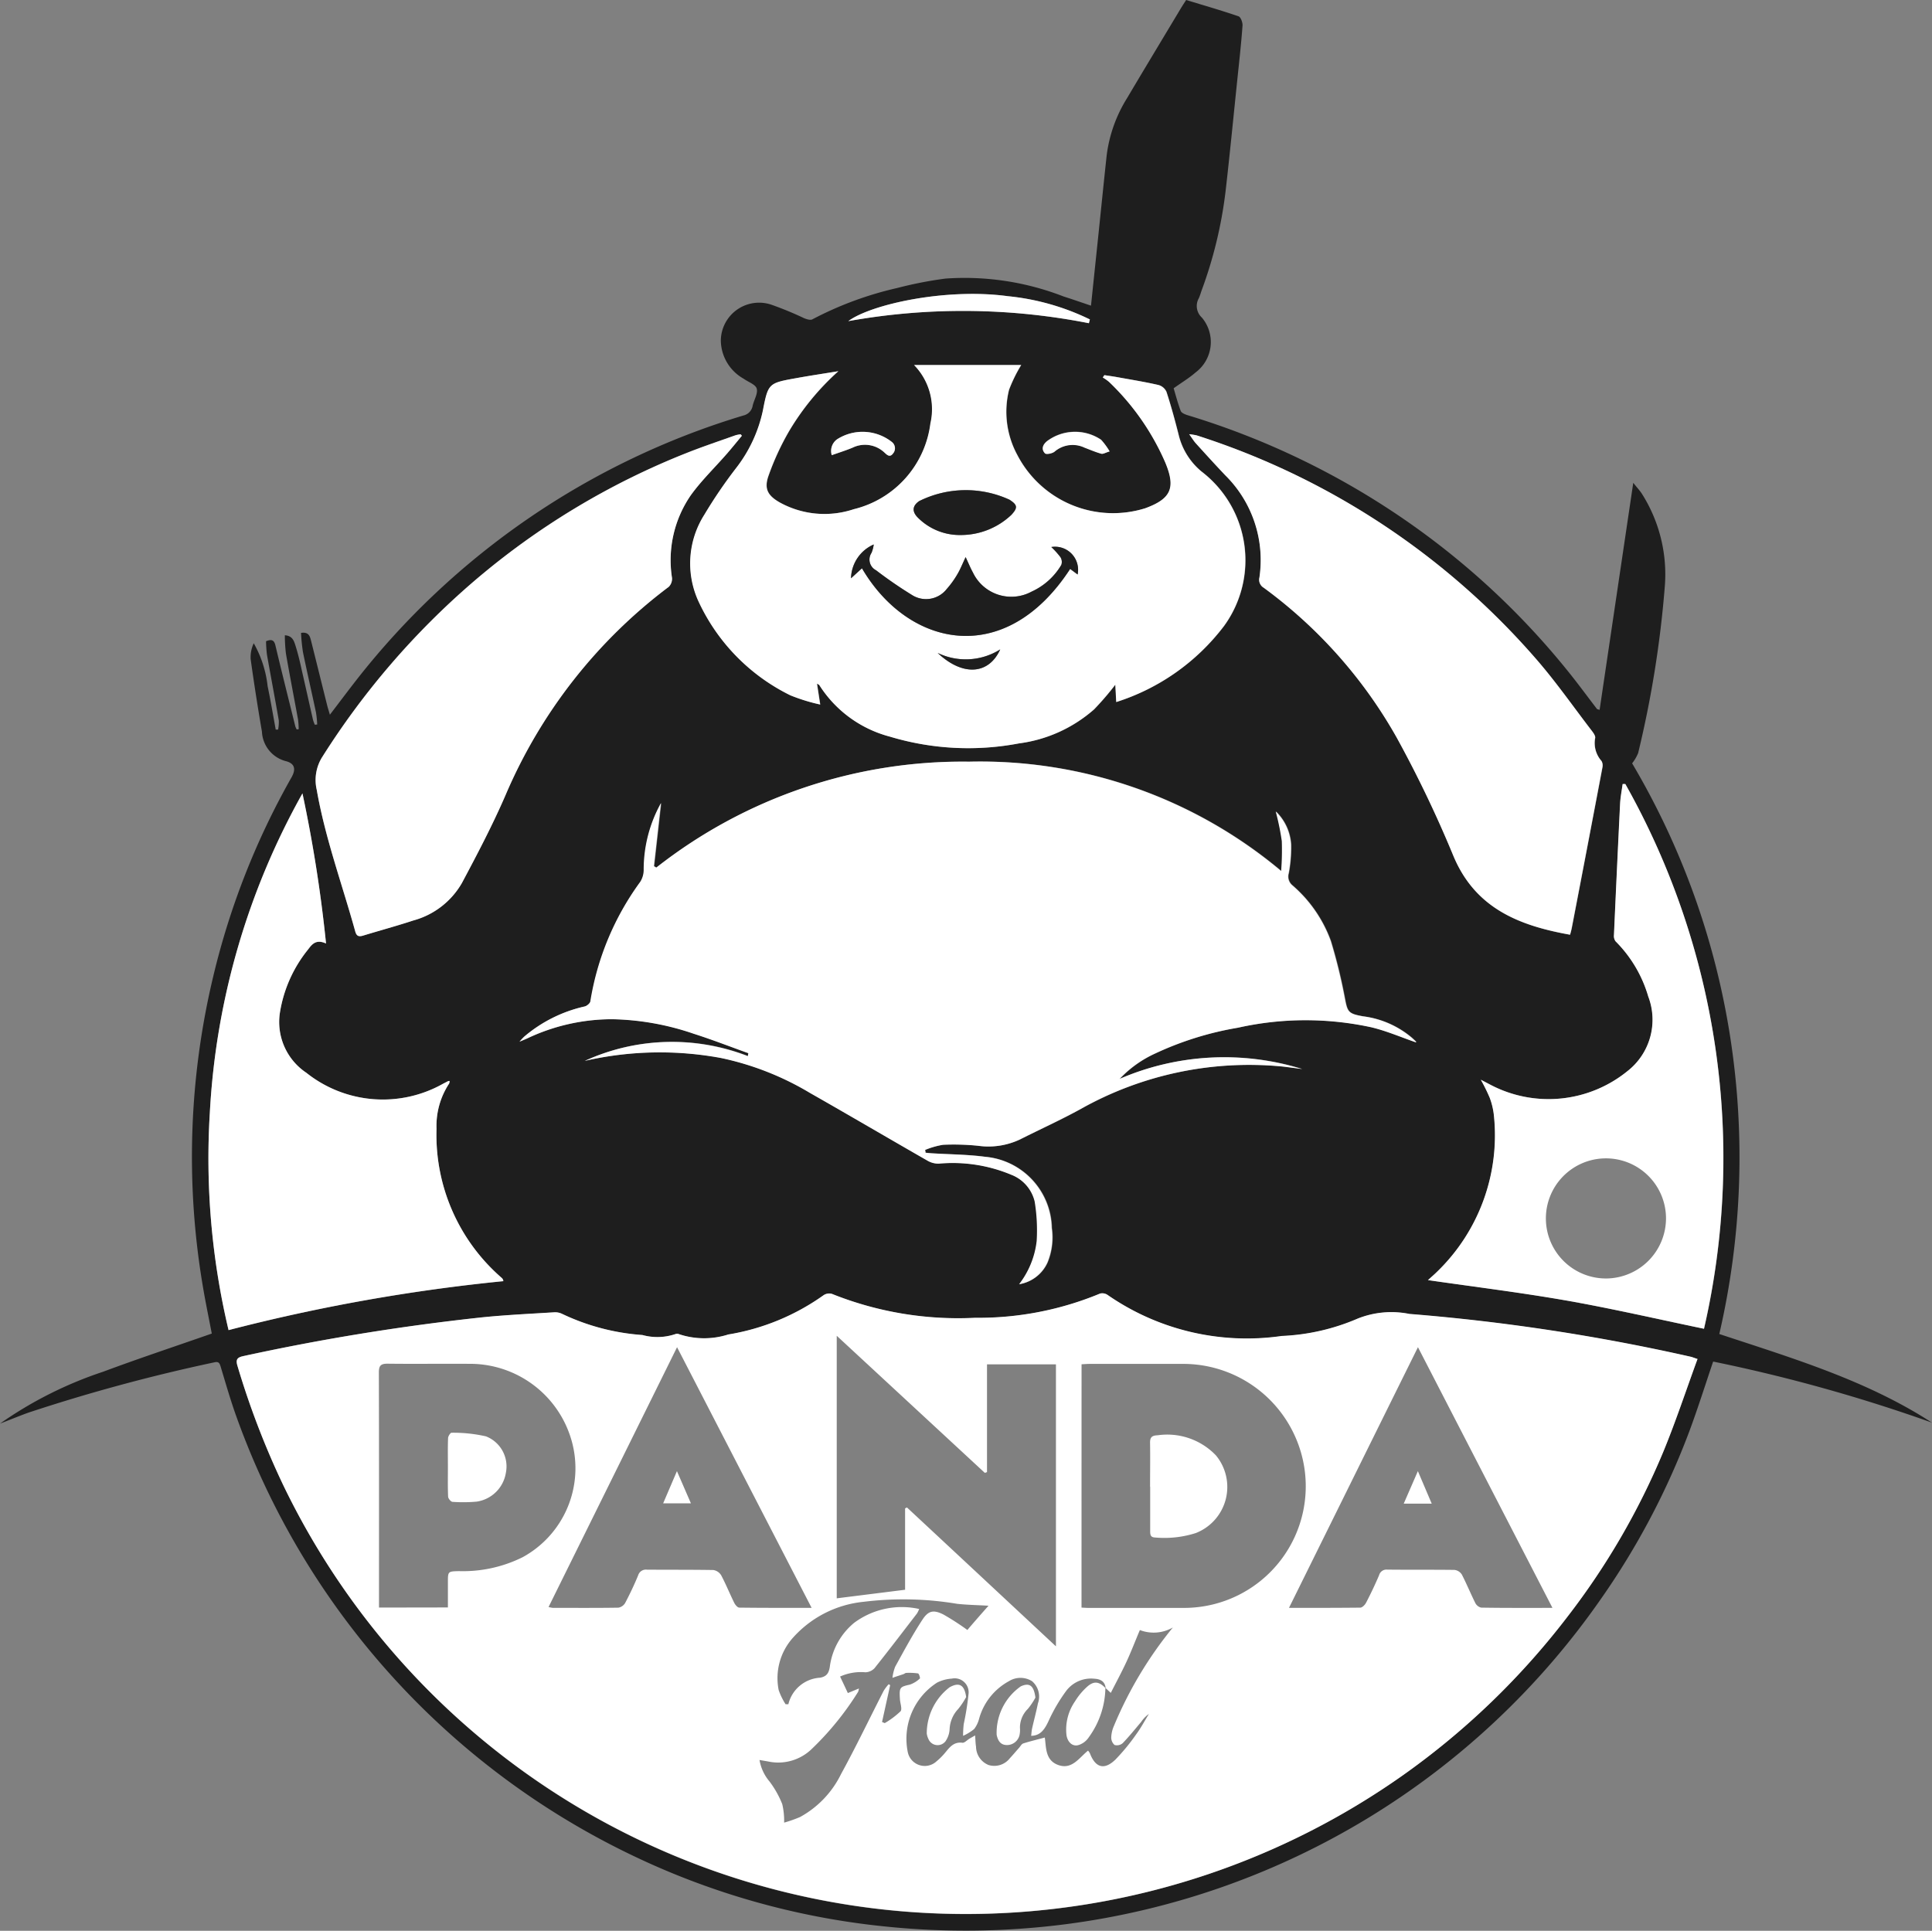 <svg xmlns="http://www.w3.org/2000/svg" width="81.959" height="81.918" viewBox="0 0 81.959 81.918">
  <rect x="0" y="0" width="81.959" height="81.918" fill="#808080" stroke="none"/>
  <g id="Capa_1" transform="translate(-328.63 -36.27)">
    <path id="Trazado_36" data-name="Trazado 36" d="M328.63,96.669a16.81,16.81,0,0,1,4.373-2.2c1.52-.567,3.061-1.077,4.611-1.62-.124-.651-.264-1.32-.377-1.993a32.882,32.882,0,0,1,.443-13.177A32.29,32.29,0,0,1,341,69.245c.188-.335.14-.583-.24-.681a1.356,1.356,0,0,1-1.018-1.251q-.264-1.536-.479-3.079a1.391,1.391,0,0,1,.131-.673,4.732,4.732,0,0,1,.589,1.821c.128.611.231,1.228.344,1.843l.1,0a1.62,1.62,0,0,0,.029-.395c-.16-.926-.336-1.85-.5-2.775a5.221,5.221,0,0,1-.04-.579c.243-.1.347-.047.4.188.271,1.141.558,2.277.839,3.414a.911.911,0,0,0,.06.138l.086-.007a3.5,3.5,0,0,0-.027-.408c-.17-.935-.352-1.869-.515-2.806a6.718,6.718,0,0,1-.045-.772c.322.019.387.242.446.424.114.357.2.725.279,1.091.159.69.311,1.381.469,2.071a1.616,1.616,0,0,0,.078.21l.1-.012a4.245,4.245,0,0,0-.052-.513c-.181-.855-.378-1.705-.553-2.562a7.715,7.715,0,0,1-.08-.81c.335-.052.38.155.429.349.226.9.448,1.8.673,2.7.03.123.07.244.121.423.394-.516.742-.981,1.1-1.441A32.846,32.846,0,0,1,360.16,53.9a.515.515,0,0,0,.4-.418c.056-.248.231-.517.171-.726-.05-.176-.361-.277-.553-.418a1.883,1.883,0,0,1-.969-1.635,1.624,1.624,0,0,1,2.16-1.5,14.388,14.388,0,0,1,1.373.567c.108.044.267.095.35.049a14.7,14.7,0,0,1,3.6-1.33,16.792,16.792,0,0,1,2.048-.4,11.592,11.592,0,0,1,5.01.76c.378.12.752.251,1.162.389.109-1.049.217-2.07.323-3.091.114-1.1.225-2.2.344-3.3a6,6,0,0,1,.866-2.418c.755-1.275,1.522-2.543,2.284-3.814.068-.113.141-.222.22-.345.748.228,1.49.441,2.222.692.095.033.18.267.169.4-.056.762-.141,1.521-.22,2.28-.165,1.584-.318,3.17-.5,4.752a18.4,18.4,0,0,1-1.032,4.245,2.772,2.772,0,0,1-.1.281.665.665,0,0,0,.125.821,1.61,1.61,0,0,1-.266,2.332c-.272.238-.588.426-.929.67.09.3.177.636.3.961.034.086.182.148.29.181a33.149,33.149,0,0,1,9.5,4.636,32.739,32.739,0,0,1,6.863,6.51c.341.435.669.881,1.006,1.319.011.013.039.013.111.038.472-3.185.943-6.361,1.428-9.634.155.2.277.324.37.471a6.382,6.382,0,0,1,.968,3.927,45.2,45.2,0,0,1-1.131,7.069,1.845,1.845,0,0,1-.255.435,32.637,32.637,0,0,1,4.175,11.705,33.251,33.251,0,0,1-.477,12.507c3.114,1.031,6.25,1.963,9.021,3.76a68.607,68.607,0,0,0-9.282-2.591c-.336.991-.638,1.951-.986,2.893a31.837,31.837,0,0,1-3.774,7.176,32.791,32.791,0,0,1-22.688,13.8,33.216,33.216,0,0,1-7.719.094,32.229,32.229,0,0,1-10.8-3.068,32.949,32.949,0,0,1-16.689-18.586c-.245-.686-.446-1.39-.657-2.088-.045-.149-.081-.232-.267-.189a74.358,74.358,0,0,0-7.9,2.138C329.427,96.352,329.03,96.516,328.63,96.669Zm72.012-2.741c-.154-.051-.205-.072-.258-.084a84.811,84.811,0,0,0-11.962-1.823,3.868,3.868,0,0,0-2.2.2,9.093,9.093,0,0,1-3.216.735,10.353,10.353,0,0,1-7.385-1.739.393.393,0,0,0-.321-.061A13.462,13.462,0,0,1,370,92.183a14.386,14.386,0,0,1-6.073-1.015.428.428,0,0,0-.351.055,9.664,9.664,0,0,1-4.045,1.668,3.365,3.365,0,0,1-2.081-.01.214.214,0,0,0-.162-.007,2.389,2.389,0,0,1-1.4.04,9.457,9.457,0,0,1-3.411-.9.68.68,0,0,0-.349-.063c-1,.063-2.011.108-3.012.21A95.523,95.523,0,0,0,338.965,93.8c-.264.056-.344.136-.259.415a34.887,34.887,0,0,0,1.919,5.013,32.12,32.12,0,0,0,54.5,5.625,30.847,30.847,0,0,0,4.056-6.98C399.715,96.593,400.15,95.271,400.642,93.927Zm-47.2-12.648.114-.026a14.266,14.266,0,0,1,5.671-.1,12.229,12.229,0,0,1,3.781,1.484c1.673.951,3.33,1.926,5,2.882a.915.915,0,0,0,.457.118,6.428,6.428,0,0,1,3.085.472,1.623,1.623,0,0,1,.991,1.134,7.467,7.467,0,0,1,.085,1.679,3.687,3.687,0,0,1-.746,1.83,1.6,1.6,0,0,0,1.2-.921,2.81,2.81,0,0,0,.182-1.465,3.1,3.1,0,0,0-2.828-3.02c-.743-.1-1.5-.1-2.251-.148-.091-.006-.181-.016-.272-.024l-.022-.119a3.4,3.4,0,0,1,.766-.219,10.16,10.16,0,0,1,1.489.043,3.127,3.127,0,0,0,1.777-.273c.859-.434,1.738-.83,2.58-1.295a14.592,14.592,0,0,1,8.5-1.8c.154.013.307.036.462.056l.421.055a11.185,11.185,0,0,0-7.742.418,4.807,4.807,0,0,1,1.516-1.081,13.547,13.547,0,0,1,3.505-1.09,13.131,13.131,0,0,1,5.666-.016c.646.157,1.266.425,1.888.639,0,0,0-.021-.007-.033-.053-.056-.111-.109-.168-.16a3.97,3.97,0,0,0-2.062-.911c-.677-.117-.677-.194-.8-.849a22.809,22.809,0,0,0-.579-2.347,5.684,5.684,0,0,0-1.645-2.375.482.482,0,0,1-.142-.5,6.111,6.111,0,0,0,.1-1.217,2.129,2.129,0,0,0-.647-1.405,11.2,11.2,0,0,1,.258,1.255,10.861,10.861,0,0,1-.028,1.273,19.871,19.871,0,0,0-13.243-4.641,21.02,21.02,0,0,0-13.267,4.494l-.1-.06c.1-.887.2-1.773.3-2.677a5.8,5.8,0,0,0-.732,2.828.956.956,0,0,1-.147.513,11.751,11.751,0,0,0-2.116,5.065c-.01.085-.152.2-.249.223a5.99,5.99,0,0,0-2.558,1.278,2.78,2.78,0,0,0-.2.215c.179-.075.26-.108.339-.145a8.4,8.4,0,0,1,3.6-.808,11.268,11.268,0,0,1,3.45.616c.781.249,1.547.548,2.32.825-.007.043-.015.084-.021.126A8.9,8.9,0,0,0,353.439,81.279ZM364.2,52.019c-.594.1-1.188.186-1.781.293-1.176.211-1.194.213-1.419,1.379a6,6,0,0,1-1.138,2.441,20.241,20.241,0,0,0-1.341,1.97,3.857,3.857,0,0,0-.26,3.662,8.348,8.348,0,0,0,3.909,4.007,7.731,7.731,0,0,0,1.262.389c-.055-.353-.094-.6-.137-.888.067.041.091.047.1.063a5.071,5.071,0,0,0,2.986,2.185,11.517,11.517,0,0,0,5.484.289,5.985,5.985,0,0,0,3.187-1.445,12.1,12.1,0,0,0,.9-1.047c.012.225.024.457.04.737a9.262,9.262,0,0,0,4.574-3.231,4.74,4.74,0,0,0-.95-6.542,2.887,2.887,0,0,1-.973-1.539c-.157-.621-.328-1.24-.523-1.85a.525.525,0,0,0-.338-.288c-.582-.132-1.172-.228-1.76-.335-.177-.032-.356-.056-.534-.083-.022.034-.044.069-.067.1a1.856,1.856,0,0,1,.264.185,10.5,10.5,0,0,1,2.392,3.434c.447,1.074.233,1.529-.856,1.928a4.578,4.578,0,0,1-5.429-2.262,3.848,3.848,0,0,1-.349-2.767,6.349,6.349,0,0,1,.515-1.049h-4.544a2.682,2.682,0,0,1,.694,2.478,4.3,4.3,0,0,1-3.252,3.64,3.928,3.928,0,0,1-3.12-.275c-.543-.3-.7-.6-.486-1.177a11.231,11.231,0,0,1,.859-1.856A10.845,10.845,0,0,1,364.2,52.019ZM360.1,54.758l-.053-.064a1.385,1.385,0,0,0-.214.041c-.686.245-1.38.476-2.058.745a31.957,31.957,0,0,0-9.1,5.5,33.169,33.169,0,0,0-6.366,7.389,1.834,1.834,0,0,0-.244,1.409c.359,2.055,1.081,4.011,1.635,6.012.057.208.162.226.34.171.708-.216,1.424-.411,2.127-.641a3.4,3.4,0,0,0,2.054-1.584c.653-1.228,1.3-2.463,1.856-3.74A21.67,21.67,0,0,1,357,61.165a.481.481,0,0,0,.135-.379,4.863,4.863,0,0,1,.8-3.508c.451-.624,1.013-1.166,1.521-1.749C359.679,55.278,359.888,55.015,360.1,54.758ZM395.235,75.93c.027-.1.062-.2.083-.31q.652-3.4,1.3-6.808a.383.383,0,0,0-.043-.251,1.145,1.145,0,0,1-.27-.973c.024-.086-.078-.223-.148-.316-.8-1.035-1.545-2.11-2.4-3.089A31.98,31.98,0,0,0,379.4,54.747a2.416,2.416,0,0,0-.319-.05c.128.175.2.3.294.4.409.451.817.9,1.236,1.342a5.056,5.056,0,0,1,1.449,4.34.389.389,0,0,0,.182.431,20.1,20.1,0,0,1,5.641,6.356,49.95,49.95,0,0,1,2.394,4.993C391.2,74.807,393.066,75.543,395.235,75.93Zm-52.774.369a59.326,59.326,0,0,0-1-6.367,31.1,31.1,0,0,0-3.929,13.541,31.515,31.515,0,0,0,.794,9.23,76.714,76.714,0,0,1,11.659-2.077.44.44,0,0,0-.032-.095.643.643,0,0,0-.07-.07,8.026,8.026,0,0,1-2.735-6.3,3.263,3.263,0,0,1,.536-1.92.276.276,0,0,0,.019-.109.3.3,0,0,0-.061.007c-.069.034-.137.07-.207.106a5.209,5.209,0,0,1-5.808-.458,2.588,2.588,0,0,1-1.126-2.536,5.667,5.667,0,0,1,1.2-2.7C341.876,76.313,342.053,76.115,342.461,76.3Zm55.118-6.765-.109,0c-.036.278-.094.556-.108.836q-.138,2.784-.26,5.57a.382.382,0,0,0,.068.266,5.453,5.453,0,0,1,1.387,2.342,2.764,2.764,0,0,1-.89,3.171,5.3,5.3,0,0,1-5.8.576l-.414-.217a7.758,7.758,0,0,1,.377.762,3.041,3.041,0,0,1,.181.773,8.055,8.055,0,0,1-2.4,6.6c-.123.123-.256.236-.4.367,1.975.287,3.926.522,5.858.864s3.867.791,5.852,1.2A32.325,32.325,0,0,0,397.579,69.534ZM374.822,49.983c.013-.053.028-.107.041-.16a10.226,10.226,0,0,0-3.491-.987c-2.605-.353-5.791.343-6.758,1.059A27.568,27.568,0,0,1,374.822,49.983Zm.881,5.439a3.057,3.057,0,0,0-.362-.5,1.98,1.98,0,0,0-2.308.069c-.191.165-.225.349-.074.506.055.057.309.009.406-.072a1.175,1.175,0,0,1,1.271-.171c.237.091.471.191.714.259C375.426,55.541,375.528,55.473,375.7,55.422Zm-11.788.16c.309-.111.6-.2.875-.315a1.2,1.2,0,0,1,1.332.177c.107.092.239.266.386.075a.34.34,0,0,0-.046-.5,2.007,2.007,0,0,0-2.319-.112A.607.607,0,0,0,363.915,55.583Z" transform="translate(0 0)" fill="#1e1e1e"/>
    <path id="Trazado_37" data-name="Trazado 37" d="M473.29,490.818c-.492,1.343-.927,2.666-1.456,3.95a30.8,30.8,0,0,1-4.056,6.98,32.209,32.209,0,0,1-7,6.742,32.147,32.147,0,0,1-47.508-12.367,34.9,34.9,0,0,1-1.919-5.013c-.085-.279,0-.36.259-.415a95.215,95.215,0,0,1,10.147-1.647c1-.1,2.008-.147,3.012-.21a.68.68,0,0,1,.349.063,9.451,9.451,0,0,0,3.411.9,2.388,2.388,0,0,0,1.4-.04.214.214,0,0,1,.162.007,3.365,3.365,0,0,0,2.081.01,9.658,9.658,0,0,0,4.045-1.668.429.429,0,0,1,.351-.055,14.39,14.39,0,0,0,6.073,1.015,13.459,13.459,0,0,0,5.305-1.029.4.4,0,0,1,.321.061,10.366,10.366,0,0,0,7.385,1.739,9.1,9.1,0,0,0,3.216-.735,3.856,3.856,0,0,1,2.2-.2,84.818,84.818,0,0,1,11.962,1.823C473.085,490.746,473.136,490.768,473.29,490.818Zm-25.118,13.955.01.011c-.028-.292-.23-.387-.479-.4a1.319,1.319,0,0,0-1.178.494,7.109,7.109,0,0,0-.765,1.3c-.185.4-.37.621-.738.628.013-.109.018-.215.041-.317.08-.355.175-.707.247-1.063a.858.858,0,0,0-.251-.938.924.924,0,0,0-.98,0,2.6,2.6,0,0,0-1.264,1.589,1.243,1.243,0,0,1-.21.44,2.09,2.09,0,0,1-.471.29,4.738,4.738,0,0,1,.026-.493,12.021,12.021,0,0,0,.207-1.3.593.593,0,0,0-.711-.635,1.617,1.617,0,0,0-.627.171,2.832,2.832,0,0,0-1.241,2.95.735.735,0,0,0,1.222.386,2.677,2.677,0,0,0,.309-.3c.213-.241.378-.537.785-.486.094.011.2-.115.306-.176.068-.04.137-.079.234-.134.015.191.016.335.039.475a.849.849,0,0,0,.53.779.833.833,0,0,0,.9-.281c.136-.145.264-.3.395-.446.058-.066.107-.164.18-.188.3-.095.6-.166.912-.25.063.414.01.972.584,1.17s.877-.316,1.251-.615a.712.712,0,0,1,.078.112c.233.617.613.728,1.088.264a8.685,8.685,0,0,0,.879-1.071c.2-.271.358-.572.536-.86a1.3,1.3,0,0,0-.329.339c-.254.3-.505.612-.782.9a.376.376,0,0,1-.346.077.422.422,0,0,1-.14-.33,1.328,1.328,0,0,1,.114-.479,16.748,16.748,0,0,1,2.5-4.176,1.63,1.63,0,0,1-1.4.109c-.2.472-.367.913-.566,1.342s-.432.862-.667,1.324Zm-1.013-3.407c.111.006.2.013.285.013q2.042,0,4.085,0a5.161,5.161,0,0,0,4.979-6.446,5.2,5.2,0,0,0-4.974-3.906q-2.01,0-4.018,0c-.117,0-.234.01-.356.016C447.158,494.5,447.158,497.927,447.158,501.366Zm-1.086,1.645V491.045h-2.924v4.572l-.092.034-6.283-5.817v11.139l2.9-.364v-3.452l.078-.04C441.843,499.064,443.93,501.012,446.073,503.01Zm-25.794-1.651v-1.071c0-.459,0-.459.469-.47a5.694,5.694,0,0,0,2.7-.59,4.3,4.3,0,0,0,2.084-4.927,4.478,4.478,0,0,0-4.2-3.277c-1.206-.011-2.412.008-3.618-.007-.3,0-.364.1-.364.38.01,3.2.006,6.4.006,9.6v.367Zm46.857.018c-1.915-3.712-3.8-7.363-5.706-11.06-1.833,3.7-3.639,7.357-5.471,11.06,1.058,0,2.041,0,3.023-.01.085,0,.2-.117.247-.208q.3-.576.553-1.168a.322.322,0,0,1,.341-.237c.952.01,1.9,0,2.856.012a.432.432,0,0,1,.315.2c.2.391.369.8.567,1.2a.377.377,0,0,0,.25.2C465.094,501.384,466.079,501.378,467.135,501.378ZM430,490.318c-1.829,3.7-3.634,7.35-5.451,11.023a1.117,1.117,0,0,0,.177.036c.929,0,1.858.007,2.788-.008a.415.415,0,0,0,.285-.2c.2-.381.386-.771.55-1.17a.343.343,0,0,1,.373-.242c.94.006,1.88,0,2.82.015a.479.479,0,0,1,.332.227c.2.38.363.782.553,1.168.043.085.14.2.213.2,1,.013,2.005.01,3.068.01Zm13.213,10.969c-.476-.028-.906-.035-1.331-.081a13.809,13.809,0,0,0-3.965-.086,4.635,4.635,0,0,0-3,1.524,2.57,2.57,0,0,0-.606,2.222,2.762,2.762,0,0,0,.293.6l.118,0a1.47,1.47,0,0,1,1.345-1.125c.283-.052.372-.2.413-.463a2.9,2.9,0,0,1,1.037-1.869,3.39,3.39,0,0,1,2.754-.584,1.251,1.251,0,0,1-.092.19c-.6.779-1.194,1.561-1.807,2.328a.562.562,0,0,1-.38.168,2.153,2.153,0,0,0-1.076.181c.118.249.224.471.329.7l.47-.194a.673.673,0,0,1-.034.142,12.473,12.473,0,0,1-1.958,2.415,2.04,2.04,0,0,1-1.834.545c-.115-.022-.231-.04-.391-.068a1.892,1.892,0,0,0,.424.911,4.1,4.1,0,0,1,.541.963,3.034,3.034,0,0,1,.079.783,5.571,5.571,0,0,0,.677-.238,4.156,4.156,0,0,0,1.737-1.821c.636-1.16,1.207-2.356,1.81-3.535a1.909,1.909,0,0,1,.211-.278l.064.039q-.173.782-.345,1.564l.115.047a3.562,3.562,0,0,0,.668-.5c.08-.092-.011-.332-.023-.5-.035-.517-.01-.536.42-.633a1.173,1.173,0,0,0,.425-.26c.021-.017-.038-.208-.078-.215a2.621,2.621,0,0,0-.5-.022c-.04,0-.079.039-.12.053-.154.053-.31.1-.465.157a1.846,1.846,0,0,1,.115-.472c.372-.675.737-1.357,1.159-2,.253-.386.474-.423.889-.215a10.974,10.974,0,0,1,1.015.656C442.576,502.008,442.871,501.673,443.212,501.287Z" transform="translate(-72.648 -396.891)" fill="#fff"/>
    <path id="Trazado_38" data-name="Trazado 38" d="M512.832,314.984a8.887,8.887,0,0,1,6.914-.2c.007-.042.015-.084.021-.126-.773-.277-1.538-.576-2.32-.825a11.262,11.262,0,0,0-3.449-.616,8.4,8.4,0,0,0-3.6.808c-.079.036-.16.069-.339.145a2.807,2.807,0,0,1,.2-.215,5.962,5.962,0,0,1,2.558-1.278c.1-.021.239-.138.249-.224a11.75,11.75,0,0,1,2.116-5.065.956.956,0,0,0,.147-.513,5.8,5.8,0,0,1,.732-2.828c-.1.9-.2,1.79-.3,2.677l.1.06a21.02,21.02,0,0,1,13.267-4.494,19.871,19.871,0,0,1,13.243,4.641,11.421,11.421,0,0,0,.028-1.273,10.949,10.949,0,0,0-.258-1.255,2.129,2.129,0,0,1,.647,1.405,5.926,5.926,0,0,1-.1,1.217.481.481,0,0,0,.142.5,5.661,5.661,0,0,1,1.645,2.375,23.219,23.219,0,0,1,.579,2.347c.128.656.129.732.8.849a3.97,3.97,0,0,1,2.062.911c.057.052.114.1.168.16a.046.046,0,0,1,.007.033c-.622-.214-1.24-.482-1.888-.639a13.131,13.131,0,0,0-5.666.016,13.591,13.591,0,0,0-3.505,1.09,4.807,4.807,0,0,0-1.516,1.081,11.185,11.185,0,0,1,7.742-.418c-.141-.018-.281-.038-.422-.055s-.307-.042-.461-.056a14.589,14.589,0,0,0-8.5,1.8c-.841.465-1.721.861-2.58,1.295a3.127,3.127,0,0,1-1.777.273,10.156,10.156,0,0,0-1.489-.043,3.376,3.376,0,0,0-.766.219l.022.119c.091.008.181.018.272.024.751.047,1.507.049,2.251.148a3.1,3.1,0,0,1,2.828,3.02,2.81,2.81,0,0,1-.182,1.465,1.6,1.6,0,0,1-1.2.921,3.68,3.68,0,0,0,.746-1.83,7.534,7.534,0,0,0-.085-1.679,1.62,1.62,0,0,0-.991-1.134,6.442,6.442,0,0,0-3.085-.472.927.927,0,0,1-.457-.118c-1.669-.956-3.327-1.931-5-2.882a12.258,12.258,0,0,0-3.781-1.484,14.265,14.265,0,0,0-5.671.1C512.908,314.967,512.871,314.975,512.832,314.984Z" transform="translate(-159.393 -233.704)" fill="#fff"/>
    <path id="Trazado_39" data-name="Trazado 39" d="M576,164.024a10.838,10.838,0,0,0-2.093,2.547,11.137,11.137,0,0,0-.859,1.856c-.213.575-.057.872.486,1.177a3.927,3.927,0,0,0,3.12.275,4.3,4.3,0,0,0,3.252-3.64,2.683,2.683,0,0,0-.694-2.478h4.544a6.351,6.351,0,0,0-.515,1.049,3.848,3.848,0,0,0,.349,2.767,4.577,4.577,0,0,0,5.429,2.262c1.089-.4,1.3-.854.856-1.928a10.522,10.522,0,0,0-2.392-3.434,1.858,1.858,0,0,0-.264-.185c.022-.034.044-.069.067-.1.179.028.357.051.534.083.588.107,1.177.2,1.76.335a.528.528,0,0,1,.338.288c.2.61.367,1.228.523,1.85a2.894,2.894,0,0,0,.973,1.539,4.74,4.74,0,0,1,.95,6.542,9.244,9.244,0,0,1-4.574,3.231c-.015-.279-.028-.511-.04-.737a12.453,12.453,0,0,1-.9,1.047,5.989,5.989,0,0,1-3.187,1.445,11.517,11.517,0,0,1-5.484-.289,5.063,5.063,0,0,1-2.986-2.185c-.01-.016-.034-.023-.1-.063.044.285.083.534.137.888a7.806,7.806,0,0,1-1.262-.389,8.343,8.343,0,0,1-3.909-4.007,3.854,3.854,0,0,1,.26-3.662,20.1,20.1,0,0,1,1.341-1.97,6.018,6.018,0,0,0,1.138-2.441c.226-1.166.243-1.167,1.419-1.379C574.816,164.209,575.411,164.121,576,164.024Zm5.4,7.888c-.135.284-.228.522-.357.739a3.845,3.845,0,0,1-.446.616,1.111,1.111,0,0,1-1.443.272,17.981,17.981,0,0,1-1.555-1.068.51.51,0,0,1-.192-.739,1.409,1.409,0,0,0,.094-.356,1.606,1.606,0,0,0-.963,1.434l.464-.424c1.965,3.356,6.074,4.26,8.832.027l.316.236a.978.978,0,0,0-1.116-1.165,3.431,3.431,0,0,1,.387.429.385.385,0,0,1,.038.33,2.816,2.816,0,0,1-1.262,1.134,1.806,1.806,0,0,1-2.491-.817C581.6,172.368,581.522,172.164,581.4,171.911Zm-.214-.938a3.113,3.113,0,0,0,2.161-.858c.276-.3.261-.418-.085-.641a4.443,4.443,0,0,0-3.828.059c-.293.2-.319.449-.043.715A2.5,2.5,0,0,0,581.189,170.974Zm1.68,4.854a2.741,2.741,0,0,1-2.652.149C581.26,176.964,582.375,176.916,582.869,175.827Z" transform="translate(-211.808 -112.005)" fill="#fff"/>
    <path id="Trazado_40" data-name="Trazado 40" d="M457.024,188.014c-.214.257-.424.519-.644.771-.508.583-1.071,1.125-1.521,1.749a4.857,4.857,0,0,0-.8,3.508.485.485,0,0,1-.135.379A21.67,21.67,0,0,0,447,203.254c-.551,1.275-1.2,2.511-1.856,3.74a3.4,3.4,0,0,1-2.054,1.584c-.7.231-1.419.425-2.127.641-.179.055-.283.036-.34-.171-.554-2-1.275-3.956-1.635-6.012a1.834,1.834,0,0,1,.244-1.409,33.141,33.141,0,0,1,6.366-7.389,31.956,31.956,0,0,1,9.1-5.5c.678-.268,1.37-.5,2.058-.745a1.386,1.386,0,0,1,.214-.041C456.989,187.972,457.006,187.994,457.024,188.014Z" transform="translate(-96.921 -133.256)" fill="#fff"/>
    <path id="Trazado_41" data-name="Trazado 41" d="M760.118,209.2c-2.169-.387-4.036-1.124-4.962-3.373a50.06,50.06,0,0,0-2.394-4.993,20.1,20.1,0,0,0-5.641-6.356.391.391,0,0,1-.182-.431,5.057,5.057,0,0,0-1.449-4.34c-.419-.441-.828-.892-1.236-1.342-.094-.1-.166-.223-.294-.4a2.64,2.64,0,0,1,.319.05,31.969,31.969,0,0,1,14.352,9.436c.859.979,1.608,2.054,2.4,3.089.072.092.172.231.148.316a1.146,1.146,0,0,0,.27.973.374.374,0,0,1,.043.251q-.643,3.405-1.3,6.808A3.05,3.05,0,0,1,760.118,209.2Z" transform="translate(-364.883 -133.274)" fill="#fff"/>
    <path id="Trazado_42" data-name="Trazado 42" d="M406.467,319.777c-.408-.185-.584.013-.759.251a5.667,5.667,0,0,0-1.2,2.7,2.592,2.592,0,0,0,1.126,2.536,5.206,5.206,0,0,0,5.808.458l.206-.106a.315.315,0,0,1,.061-.007.34.34,0,0,1-.019.109,3.263,3.263,0,0,0-.536,1.92,8.025,8.025,0,0,0,2.735,6.3.482.482,0,0,1,.07.07.378.378,0,0,1,.032.095,76.72,76.72,0,0,0-11.659,2.077,31.513,31.513,0,0,1-.794-9.23,31.081,31.081,0,0,1,3.929-13.541A59.578,59.578,0,0,1,406.467,319.777Z" transform="translate(-64.006 -243.478)" fill="#fff"/>
    <path id="Trazado_43" data-name="Trazado 43" d="M835.715,310.12a32.345,32.345,0,0,1,3.335,23.111c-1.985-.413-3.91-.861-5.852-1.2s-3.883-.577-5.858-.864c.145-.132.277-.244.4-.367a8.055,8.055,0,0,0,2.4-6.6,3.038,3.038,0,0,0-.181-.773,7.614,7.614,0,0,0-.377-.762l.414.217a5.305,5.305,0,0,0,5.8-.576,2.765,2.765,0,0,0,.89-3.171,5.473,5.473,0,0,0-1.387-2.342.385.385,0,0,1-.068-.266q.124-2.786.26-5.57c.015-.279.07-.558.108-.836A1.047,1.047,0,0,1,835.715,310.12Zm1.725,18.4a2.548,2.548,0,1,0-2.494,2.577A2.555,2.555,0,0,0,837.44,328.523Z" transform="translate(-438.135 -240.586)" fill="#fff"/>
    <path id="Trazado_44" data-name="Trazado 44" d="M635.1,140.181a27.594,27.594,0,0,0-10.208-.089c.967-.717,4.153-1.413,6.758-1.059a10.234,10.234,0,0,1,3.491.988C635.125,140.073,635.111,140.127,635.1,140.181Z" transform="translate(-260.275 -90.198)" fill="#fff"/>
    <path id="Trazado_45" data-name="Trazado 45" d="M695.653,187.926c-.175.051-.277.119-.353.1-.243-.068-.477-.169-.714-.259a1.175,1.175,0,0,0-1.27.171c-.1.08-.351.129-.406.072-.151-.159-.117-.341.074-.506a1.98,1.98,0,0,1,2.308-.069A3.035,3.035,0,0,1,695.653,187.926Z" transform="translate(-319.95 -132.504)" fill="#fff"/>
    <path id="Trazado_46" data-name="Trazado 46" d="M618.964,188.1a.606.606,0,0,1,.227-.674,2.005,2.005,0,0,1,2.319.112.34.34,0,0,1,.046.5c-.147.191-.279.017-.386-.075a1.2,1.2,0,0,0-1.332-.177C619.56,187.9,619.274,187.991,618.964,188.1Z" transform="translate(-255.049 -132.519)" fill="#fff"/>
    <path id="Trazado_54" data-name="Trazado 54" d="M630.726,226.987c.119.253.2.457.306.647a1.805,1.805,0,0,0,2.491.817,2.809,2.809,0,0,0,1.262-1.134.381.381,0,0,0-.038-.33,3.434,3.434,0,0,0-.387-.429.979.979,0,0,1,1.116,1.165l-.316-.236c-2.757,4.233-6.866,3.329-8.832-.027l-.464.424a1.606,1.606,0,0,1,.963-1.434,1.392,1.392,0,0,1-.094.356.51.51,0,0,0,.192.738,18.167,18.167,0,0,0,1.555,1.068,1.111,1.111,0,0,0,1.443-.272,3.921,3.921,0,0,0,.446-.616C630.5,227.508,630.591,227.27,630.726,226.987Z" transform="translate(-261.131 -167.08)" fill="#1e1e1e"/>
    <path id="Trazado_55" data-name="Trazado 55" d="M649.755,209.383a2.5,2.5,0,0,1-1.8-.724c-.276-.267-.249-.514.042-.715a4.443,4.443,0,0,1,3.828-.06c.345.222.361.339.085.641A3.115,3.115,0,0,1,649.755,209.383Z" transform="translate(-280.374 -150.414)" fill="#1e1e1e"/>
    <path id="Trazado_56" data-name="Trazado 56" d="M658.782,263.11c-.493,1.088-1.608,1.138-2.652.149A2.744,2.744,0,0,0,658.782,263.11Z" transform="translate(-287.721 -199.287)" fill="#1e1e1e"/>
    <path id="Trazado_58" data-name="Trazado 58" d="M730.263,539.758c0-.619.01-1.238,0-1.857-.006-.248.083-.318.324-.327a2.855,2.855,0,0,1,2.472.856,2.1,2.1,0,0,1-.854,3.292,4.385,4.385,0,0,1-1.732.189c-.189-.007-.205-.115-.205-.264,0-.63,0-1.26,0-1.89Z" transform="translate(-352.845 -440.41)" fill="#fff"/>
    <path id="Trazado_59" data-name="Trazado 59" d="M485.051,538.2c0-.408-.009-.817.007-1.224,0-.081.1-.232.147-.229a6.232,6.232,0,0,1,1.46.153,1.368,1.368,0,0,1,.843,1.558,1.47,1.47,0,0,1-1.235,1.211,6.428,6.428,0,0,1-1.025.01c-.069,0-.185-.141-.188-.22C485.042,539.042,485.051,538.623,485.051,538.2Z" transform="translate(-137.42 -439.69)" fill="#fff"/>
    <path id="Trazado_60" data-name="Trazado 60" d="M820.087,551.509H818.9c.2-.46.386-.883.6-1.379C819.714,550.627,819.894,551.052,820.087,551.509Z" transform="translate(-430.721 -451.445)" fill="#fff"/>
    <path id="Trazado_61" data-name="Trazado 61" d="M561.418,551.506H560.24l.585-1.366C561.034,550.62,561.213,551.031,561.418,551.506Z" transform="translate(-203.478 -451.454)" fill="#fff"/>
    <path id="Trazado_62" data-name="Trazado 62" d="M702.627,624.24a3.653,3.653,0,0,1-.7,2.089.817.817,0,0,1-.429.333c-.255.083-.47-.106-.521-.412a2.1,2.1,0,0,1,.363-1.442,2.782,2.782,0,0,1,.5-.606c.293-.267.515-.239.793.047C702.637,624.251,702.627,624.24,702.627,624.24Z" transform="translate(-327.104 -516.358)" fill="#fff"/>
    <path id="Trazado_63" data-name="Trazado 63" d="M653.923,625.242a3.153,3.153,0,0,1-.339.51,1.331,1.331,0,0,0-.363.86,1,1,0,0,1-.174.508.423.423,0,0,1-.729-.107.764.764,0,0,1-.066-.22,2.47,2.47,0,0,1,.969-1.964C653.63,624.6,653.852,624.727,653.923,625.242Z" transform="translate(-284.307 -516.973)" fill="#fff"/>
    <path id="Trazado_64" data-name="Trazado 64" d="M678.223,625.285a2.931,2.931,0,0,1-.321.479,1.119,1.119,0,0,0-.335.8,1.041,1.041,0,0,1-.022.328.547.547,0,0,1-.543.406c-.272-.007-.372-.2-.423-.431a2.408,2.408,0,0,1,1.026-2.061C677.98,624.638,678.158,624.78,678.223,625.285Z" transform="translate(-305.669 -516.991)" fill="#fff"/>
    <path id="Trazado_67" data-name="Trazado 67" d="M803,37" transform="translate(-416.752 -0.641)" fill="none"/>
    <path id="Trazado_68" data-name="Trazado 68" d="M592.5,172.5" transform="translate(-231.82 -119.683)" fill="none" stroke="#fff" stroke-miterlimit="10" stroke-width="1"/>
  </g>
</svg>
